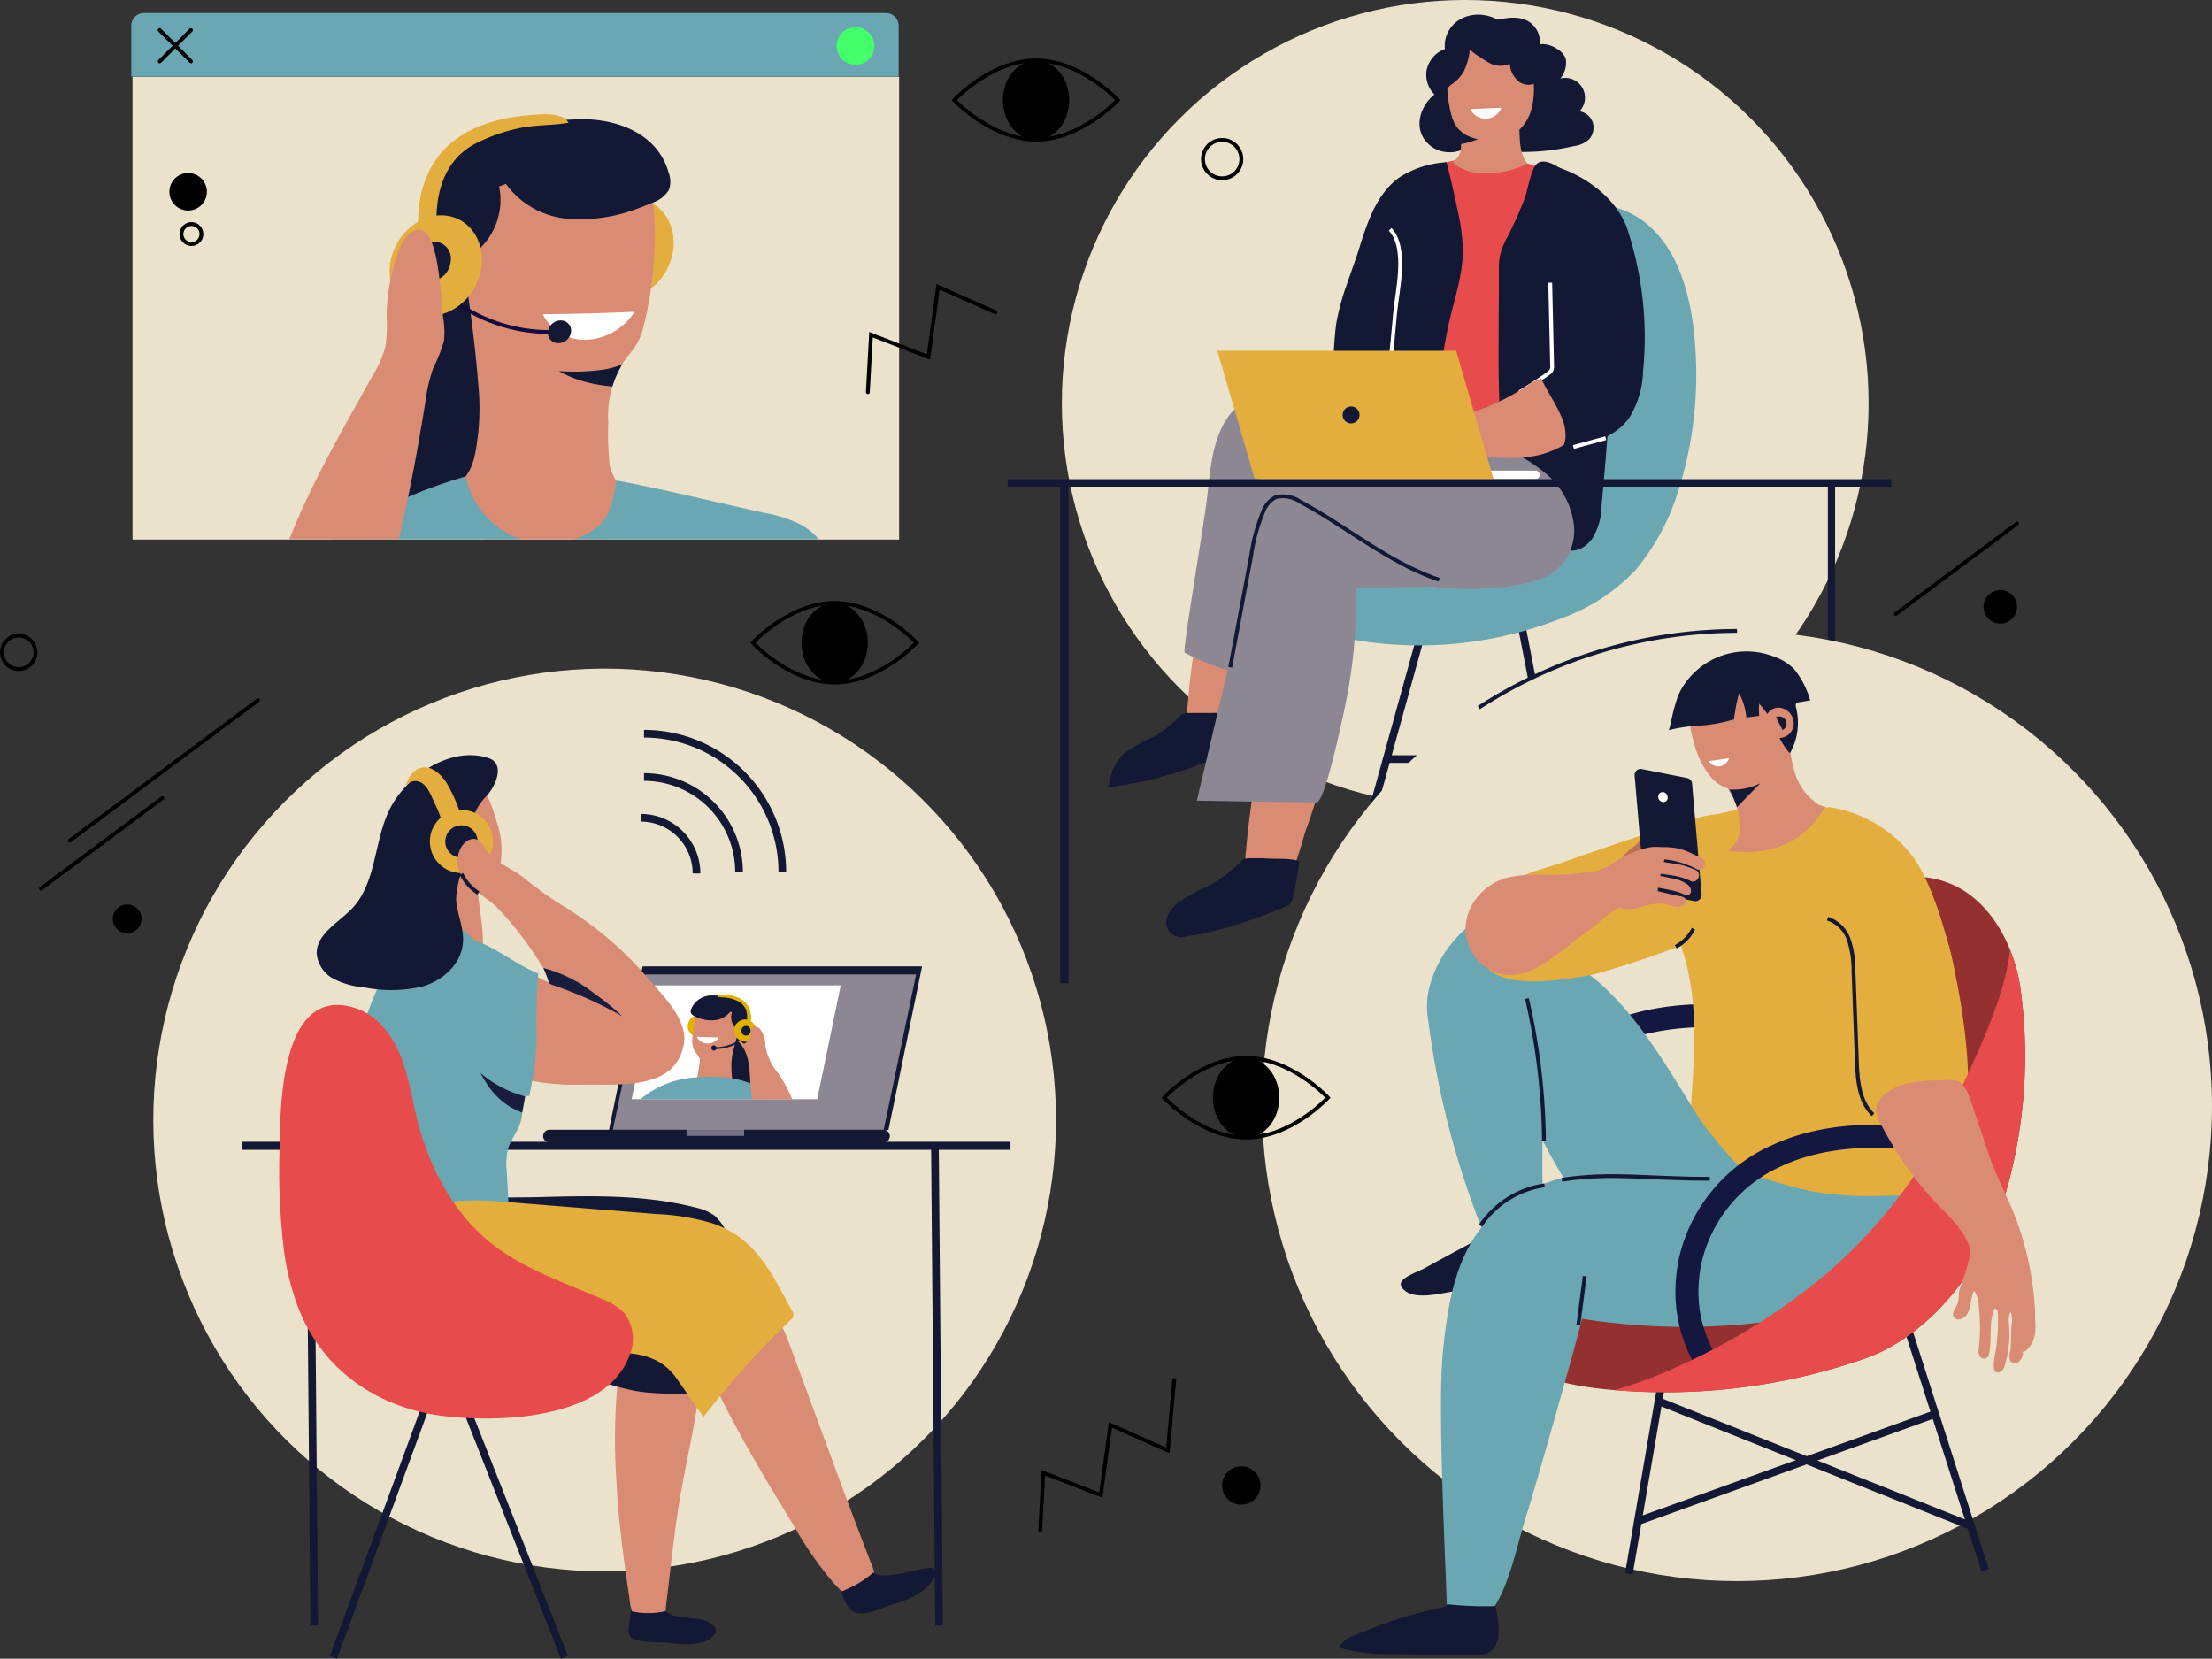 <svg xmlns="http://www.w3.org/2000/svg" xmlns:xlink="http://www.w3.org/1999/xlink" width="288.25" height="216.152" viewBox="0 0 288.25 216.152"><rect x="0" y="0" width="288.25" height="216.152" fill="#333333" stroke="none"/><defs><style>.a,.aa,.c,.i,.k,.n,.v,.y{fill:none;}.b{fill:#ebe2cc;}.c,.k{stroke:#131834;}.aa,.c,.i,.k,.n,.v,.y{stroke-miterlimit:10;}.d{fill:#6ba7b3;}.e{fill:#131834;}.f{fill:#e84b4b;}.g{fill:#d98c73;}.h{fill:#8d8794;}.i{stroke:#fff;}.aa,.i,.k,.y{stroke-width:0.5px;}.j{clip-path:url(#a);}.l{fill:#fff;}.m{fill:#e3ae3d;}.n{stroke:#141740;stroke-width:3px;}.o{fill:#943030;}.p{clip-path:url(#b);}.q{fill:#bd6f55;}.r{clip-path:url(#c);}.s{fill:#aca0b0;opacity:0.65;}.t{clip-path:url(#d);}.u{fill:#e1b100;}.v{stroke:#181d3d;stroke-width:0.25px;}.w{fill:#181d3d;}.x{clip-path:url(#e);}.y{stroke:#120b3b;}.z{clip-path:url(#f);}.aa{stroke:#000;stroke-linecap:round;}.ab{fill:#42ff6a;}</style><clipPath id="a"><path class="a" d="M235.559,29.015a1.572,1.572,0,0,1-.092.208c-.533.992-1.842,1.2-2.967,1.267a4.742,4.742,0,0,1-2.217-.225,3.333,3.333,0,0,1-1.717-2.25c-.467-1.792,0-3.767-.067-5.6s-.4-4.342,2-5.092a3.633,3.633,0,0,1,2.1.167,3.933,3.933,0,0,1,1.883,1.067,6.875,6.875,0,0,1,1.475,4.167,30.743,30.743,0,0,1-.192,5.325,4.049,4.049,0,0,1-.208.967Z" transform="translate(-228.358 -17.24)"/></clipPath><clipPath id="b"><path class="a" d="M265.36,137.072v-.208c.45-1.617,2.758-1.583,4.058-2.267a2.733,2.733,0,0,0,.675-.5l.075-.075a3.091,3.091,0,0,0,.758-1.667c.392-2.6-.95-4.942-2.1-7.225a1.22,1.22,0,0,1,.133-.175,1.667,1.667,0,0,1,1.15-.275,7.217,7.217,0,0,0,4.167-1.367,12.448,12.448,0,0,0,1.617-1.425c.283-.292.833-1.308,1.25-1.35a.417.417,0,0,1,.108,0c.517,2.075.558,4.008,1.8,5.833a6.782,6.782,0,0,0,1.667,1.783,2.5,2.5,0,0,0,1.35.675,4.1,4.1,0,0,0,.45,0,1.216,1.216,0,0,0,.183,0,.317.317,0,0,0,.183,0c.942,0,1.908-.267,2.625.283a2.441,2.441,0,0,1,.717,1.05c1.217,2.9.358,6.666-1.183,9.291a9.9,9.9,0,0,1-5.483,4.458,10.567,10.567,0,0,1-6.4-.642c-.892-.325-1.742-.65-2.55-1.025-2.45-1.125-4.567-2.375-5.208-5.15C265.385,137.164,265.368,137.114,265.36,137.072Z" transform="translate(-265.36 -120.536)"/></clipPath><clipPath id="c"><path class="a" d="M269.88,207.2a78.54,78.54,0,0,0,11.083-2.983c8.408-2.933,15.183-11.766,17.858-20a64.321,64.321,0,0,0,2.342-28.616c-.958-5.775-4.267-11.666-9.816-13.525-3.992-1.35-8.383-.392-12.366,1-5.358,1.875-8.4,4.5-10.741,9.608-2.5,5.466-4.35,11.258-7.5,16.424a38.657,38.657,0,0,1-19.274,15.958c-5.225,1.958-15.441,3.333-13.416,11.066,2.208,8.391,11.058,11.275,18.841,12.075A79.1,79.1,0,0,0,269.88,207.2Z" transform="translate(-227.786 -141.43)"/></clipPath><clipPath id="d"><path class="a" d="M98.73,173.263h24.183l3.058-14.833H101.788Z" transform="translate(-98.73 -158.43)"/></clipPath><clipPath id="e"><rect class="a" width="99.872" height="60.265" transform="translate(0 0)"/></clipPath><clipPath id="f"><path class="a" d="M90.322,78.619C85,81.8,77.114,79.752,72.347,76.544c-1.85-1.25-1.8-4.058-.658-5.75.258-.375.567-.7.833-1.058,1.142-1.55,1.317-3.642,1.558-5.483a31.124,31.124,0,0,0,0-6.591c-.333-4.3-.883-8.566-1.508-12.833A29.474,29.474,0,0,1,72.956,32.8c.892-3.333,1.867-4.608,5.441-5.9,3.192-1.158,6.666-2.275,10-2.117,2.417.117,5,.692,6.4,2.65a8.681,8.681,0,0,1,1.167,4.708c.208,3.792.333,7.608.375,11.425.05,4.325-.458,7.5-3.108,11.091a12.758,12.758,0,0,0-2.175,8.1,35.932,35.932,0,0,0,.317,5.092c.292,1.667,1.217,3,1.667,4.608C93.83,75.036,92.488,77.319,90.322,78.619Z" transform="translate(-70.885 -24.772)"/></clipPath></defs><g transform="translate(0 -4.34)"><g transform="translate(0.25 4.34)"><circle class="b" cx="52.565" cy="52.565" r="52.565" transform="translate(138.121)"/><path class="c" d="M240.967,141.944,232.359,97.62H221.385L209.11,141.944" transform="translate(-35.065 -19.889)"/><path class="d" d="M251.68,73.748a29.808,29.808,0,0,1-5.533,10.208,24.965,24.965,0,0,1-9.933,6.391,50.249,50.249,0,0,1-27.133,2.642,19.1,19.1,0,0,1-7.183-2.5c-4.167-2.775-5.208-6.6-.542-9.166a59.406,59.406,0,0,1,12.35-4.792c4.017-1.075,7.175-2.792,9.666-6.266s3.883-7.891,4.917-12.166q1.342-5.592,2.158-11.283c.583-4.108,2.067-7.891,6.1-9.608A10.658,10.658,0,0,1,248.1,39.291c3.158,2.892,4.608,7.2,5.35,11.425A50.232,50.232,0,0,1,251.68,73.748Z" transform="translate(-33.261 -9.675)"/><path class="e" d="M229.03,7.779c.408,0,.833.058,1.167.075a11.908,11.908,0,0,1,2.767.442A6.983,6.983,0,0,1,235.238,9.3a3.567,3.567,0,0,1,1.425,1.992,1.75,1.75,0,0,1,1.533-.625,3.55,3.55,0,0,1,1.608.583,2.658,2.658,0,0,1,1.175,1.267,3.213,3.213,0,0,1-.7,2.625,2.575,2.575,0,0,1,2.5,4.275,2.192,2.192,0,0,1,1.733,1.467A2.325,2.325,0,0,1,244.088,23a3.383,3.383,0,0,1-2.017.942,29,29,0,0,1-9.091.667,7.5,7.5,0,0,1-4.025-1.233,4.167,4.167,0,0,1-5.367.708c-2.725-1.908-1.775-5.433.575-7.066a6.416,6.416,0,0,1-.358-3.75,2.541,2.541,0,0,1,.833-1.458c.092-.075,1.25-.667,1.267-.483A3.492,3.492,0,0,1,228.1,7.862a3.108,3.108,0,0,1,.933-.083Z" transform="translate(-37.202 -4.912)"/><path class="f" d="M221.486,55.817c.175-4.117,1.192-8.225,1.375-12.366.133-2.825-.125-5.708.592-8.45a15.191,15.191,0,0,0,.692-2.825c.058-.758-.267-1.767.425-2.342a1.958,1.958,0,0,1,.833-.317,39.665,39.665,0,0,1,5.15-.833,14.182,14.182,0,0,1,5.375,1.017c1.75.542,3.458,1.092,4.092,2.808s.442,4.017.392,5.833c-.142,5.758-.3,11.566-1.567,17.191-.617,2.692-1.475,5.325-2.342,7.95a9.534,9.534,0,0,1-1.167,2.625,8.124,8.124,0,0,1-1.617,1.592,9.716,9.716,0,0,1-2.767,1.667A4.783,4.783,0,0,1,227.061,69c-1.442-.833-2.908-1.025-3.8-2.583a11.175,11.175,0,0,1-1.067-3.442c-.25-1.333-.508-2.658-.625-4.008a23.661,23.661,0,0,1-.083-3.15Z" transform="translate(-37.125 -8.394)"/><path class="e" d="M244.508,44.151a27.674,27.674,0,0,1,.908,6.916,70.154,70.154,0,0,1-.625,7.7l-5.542.275,2.692,8.333c3.808-.5,8.066-1.258,10.258-4.408a12.1,12.1,0,0,0,1.742-5.908,44.95,44.95,0,0,0-2.108-18.808c-1.567-4.25-6.258-7.366-10.683-8.333a.833.833,0,0,0-.9,1.133,43.835,43.835,0,0,1,2.708,7.5C243.492,40.451,244.042,42.293,244.508,44.151Z" transform="translate(-40.089 -8.602)"/><path class="e" d="M210.027,45.968c.592-1.75,1.25-3.483,1.775-5.175,1.083-3.483,2.367-7.241,5.417-9.25a12.8,12.8,0,0,1,5.925-1.833c.542,2.117,1.025,4.25,1.467,6.391a25.59,25.59,0,0,1,.658,5.092c0,3.067-1.008,6.033-1.708,9.016A53.79,53.79,0,0,0,222.3,66.526c0,.467.075.933.108,1.4a138.773,138.773,0,0,0-12.983-5.475c-.367-.483-.75-.242-1.117-.733-.592-.758.05-4.333.092-5.333a47.109,47.109,0,0,1,.358-5.6,31.341,31.341,0,0,1,1.267-4.817Z" transform="translate(-34.89 -8.569)"/><path class="e" d="M233.893,66.6c.517-3.575.158-7.191.175-10.833,0-3.983.042-7.966.042-11.958a10.538,10.538,0,0,1,.142-1.983,10.733,10.733,0,0,1,1.025-2.5,51.553,51.553,0,0,0,2.192-4.908c.375-.967.833-3.992,1.667-4.583,1.667-1.258,5.833,2.908,6.625,4.167a16.55,16.55,0,0,1,2.058,6.666c1.667,11.258.717,22.5-.333,33.8a8.26,8.26,0,0,1-1.225,4.3c-1.817,2.392-4.167,1.733-5.75-.133a42.882,42.882,0,0,0-7.55-6.816C233.293,70.04,233.635,68.315,233.893,66.6Z" transform="translate(-39.041 -8.55)"/><path class="g" d="M190.7,114.774a4.766,4.766,0,0,1-1,1.183,1.95,1.95,0,0,1-1.367.492,2.933,2.933,0,0,1-2.083-1.25c-.833-1.325-.692-2.275-.567-3.75.108-1.3.233-2.592.4-3.883A58.336,58.336,0,0,1,187.464,100a3.075,3.075,0,0,1,2.092-2.3,3.767,3.767,0,0,1,5.316,3.975,65,65,0,0,1-2.142,7.35C192.156,110.716,191.764,113.1,190.7,114.774Z" transform="translate(-31.144 -19.843)"/><path class="e" d="M173.34,125.6a6.9,6.9,0,0,1,1.917-4.433,23.008,23.008,0,0,1,3.925-2.225,15.616,15.616,0,0,0,3.442-2.708,1.433,1.433,0,0,1,.467-.342,1.4,1.4,0,0,1,.492-.058h3.25a9.567,9.567,0,0,1,2.667.25c-.1.975-.242,1.942-.433,2.9a4.894,4.894,0,0,1-.642,2.175,8.084,8.084,0,0,1-2.4,1.05c-.833.333-1.667.65-2.5.942q-2.5.833-5.167,1.5C177.907,124.754,173.34,125.554,173.34,125.6Z" transform="translate(-29.103 -22.924)"/><path class="h" d="M194.418,102.871c-1.475-.442-3-.692-4.483-1.125A32.5,32.5,0,0,1,185.16,99.7c0-1.775,2.25-14.833,2.883-19.591.517-3.917.592-8.6,3.333-11.766,2.358-2.758,5.725-1.942,8.85-1.767a67.1,67.1,0,0,1,11.666,1.967,100.964,100.964,0,0,1,13.433,3.95,22.575,22.575,0,0,1,6.966,3.908,10.25,10.25,0,0,1,3.65,6.916,6.725,6.725,0,0,1-3.575,6.466c-3.958,1.942-13.575,2.15-17.733.675s-2.975-4.533-6.6-7.05c-1.917-1.333-4.933-4.367-7.5-2.758-1.667,1.05-2.108,3.667-2.417,5.392-.708,3.933-1.85,7.5-2.283,11.425a34.362,34.362,0,0,1-1.417,5.4Z" transform="translate(-31.073 -14.674)"/><path class="i" d="M217.185,40.2c2.333,2.5.883,8.083.625,11.116q-.542,6.45-1.4,12.85" transform="translate(-36.282 -10.318)"/><path class="g" d="M232.592,29.028a12.016,12.016,0,0,0,4.25-1.208c-1.108-1.425-.967-3.333-1.058-5.067a6.875,6.875,0,0,0-1.475-4.167,3.933,3.933,0,0,0-1.883-1.067,3.633,3.633,0,0,0-2.1-.167c-2.4.75-2.075,3.167-2,5.092.05,1.092-.1,2.183-.133,3.275a2.317,2.317,0,0,1-1.092,1.908C228.492,29.011,230.683,29.22,232.592,29.028Z" transform="translate(-38.064 -6.495)"/><g class="j" transform="translate(190.085 10.749)"><path class="e" d="M227.27,26.557a10.125,10.125,0,0,0,5-1.75,10.275,10.275,0,0,1-4.875-.467h.075" transform="translate(-228.177 -18.423)"/></g><path class="g" d="M226.4,18.058c.342,1.908.525,3.65,2.442,4.675a6.491,6.491,0,0,0,2.917.65,6.275,6.275,0,0,0,1.892-.2,5.475,5.475,0,0,0,3.467-3.5,9.875,9.875,0,0,0,.217-5.05,8.95,8.95,0,0,0-1.567-3.925,4.717,4.717,0,0,0-3.617-1.958c-1.875,0-4.408,1.2-5.208,3a2.608,2.608,0,0,0-.167.567,14.507,14.507,0,0,0-.375,5.742Z" transform="translate(-37.926 -5.075)"/><path class="e" d="M239.012,12.771a1.668,1.668,0,0,0-.175-.475,1.608,1.608,0,0,0-1.283-.833,3.2,3.2,0,0,0-.583-3.4c-1.225-1.342-3.075-1.117-4.683-.775a5.208,5.208,0,0,0-1.6-.567,4.816,4.816,0,0,0-3.158.442,4,4,0,0,0-2.117,3.942A3.758,3.758,0,0,0,223,14.029a3.725,3.725,0,0,0,2.083,3.75,3.117,3.117,0,0,1,1.25-2.1,4.716,4.716,0,0,0,1.608-1.8,8.108,8.108,0,0,0,.725-2.775c0,.283,2.092,1.575,2.392,1.733a2.95,2.95,0,0,0,2.817.192,3.125,3.125,0,0,0,.775,1.917,2.067,2.067,0,0,0,2.575.6,3.125,3.125,0,0,0,1.558-1.308,2.192,2.192,0,0,0,.233-1.467Z" transform="translate(-37.376 -4.721)"/><path class="g" d="M200.382,137.444a5.409,5.409,0,0,1-1.125,1.317,2.192,2.192,0,0,1-1.533.533,3.275,3.275,0,0,1-2.308-1.408c-.942-1.483-.75-2.55-.6-4.167.133-1.442.292-2.883.483-4.325a65.6,65.6,0,0,1,1.608-8.425,3.328,3.328,0,0,1,2.358-2.5,4.167,4.167,0,0,1,5.892,4.475,72.137,72.137,0,0,1-2.458,8.183C202.048,132.944,201.548,135.594,200.382,137.444Z" transform="translate(-32.661 -23.297)"/><path class="h" d="M192.6,97.664q-2.733,11.666-5.491,23.291l15.6.25c1.142,0,3.608-11.958,3.875-13.333A65.83,65.83,0,0,0,207.851,94a5.284,5.284,0,0,1,.117-.65,17.294,17.294,0,0,1,2.275-.15l8.866-.192-6.125-7.375a31.666,31.666,0,0,0-5-5.15c-2.5-1.883-10.275-4.567-11.433.35Q194.585,89.247,192.6,97.664Zm15.216-3.333v2.008a11.058,11.058,0,0,1,.033-1.983Z" transform="translate(-31.398 -16.624)"/><path class="e" d="M184.595,148.8a1.942,1.942,0,0,1-2.075-2.775,4.925,4.925,0,0,1,1.217-1.583,25.166,25.166,0,0,1,4.4-2.45A17.566,17.566,0,0,0,192,139.008a1.5,1.5,0,0,1,.525-.383,4.951,4.951,0,0,1,.925-.075h1.575c1.5.15,3.133-.075,4.633.367a32.208,32.208,0,0,1-.508,3.233,6.158,6.158,0,0,1-.642,2.317.833.833,0,0,1-.308.217c-1.733.767-3.5,1.458-5.292,2.058s-3.825,1.183-5.775,1.625C186.919,148.4,185.786,148.6,184.595,148.8Z" transform="translate(-30.599 -26.711)"/><path class="i" d="M241.57,48.55l.25,10.833a1.4,1.4,0,0,1-.067.533,1.25,1.25,0,0,1-.442.467q-1.808,1.308-3.742,2.433" transform="translate(-39.809 -11.709)"/><path class="g" d="M240,72.126a5,5,0,0,0,.183-.833,5.925,5.925,0,0,0-.558-2.85c-.717-1.717-1.842-3.233-2.6-4.933a4.642,4.642,0,0,0-1.267.6,32.56,32.56,0,0,1-9.4,4.375c-2.325.542-4.95.642-7.025,1.958s-3.333,5.625.292,5.683a5.35,5.35,0,0,0,1.858-.433L226,74.026l.642-.217a3.333,3.333,0,0,1,.633-.142,5.725,5.725,0,0,1,1.308,0c3.908.242,7.5.683,11.1-1.317Z" transform="translate(-36.436 -14.203)"/><path class="i" d="M250.208,72.86,246,74.01" transform="translate(-41.214 -15.762)"/><path class="k" d="M219.554,92.816c-6.533-2.175-12.358-7.133-18.066-10.141a3.98,3.98,0,0,0-3.208-.625,3.467,3.467,0,0,0-1.667,1.917,24.217,24.217,0,0,0-1.55,5.683q-1.367,7.291-2.733,14.575" transform="translate(-32.268 -17.268)"/><path class="l" d="M229.88,21.377a2.208,2.208,0,0,0,4.042-.167h-.442" transform="translate(-38.527 -7.152)"/><path class="l" d="M232.78,77.93H196.889a.55.55,0,0,0-.533.7h0a.558.558,0,0,0,.533.4H232.78a.558.558,0,0,0,.55-.55h0A.558.558,0,0,0,232.78,77.93Z" transform="translate(-32.936 -16.607)"/><path class="m" d="M226.311,75.925H195.195L190.32,59.2h31.116Z" transform="translate(-31.933 -13.485)"/><path class="e" d="M212.107,69.01a1.1,1.1,0,1,1-.325-.781,1.108,1.108,0,0,1,.325.781Z" transform="translate(-35.195 -14.937)"/><rect class="e" width="1.075" height="65.173" transform="translate(137.913 62.948)"/><rect class="e" width="0.942" height="65.173" transform="translate(237.943 62.948)"/><rect class="e" width="115.155" height="0.975" transform="translate(131.063 62.44)"/><line class="c" x2="21.566" transform="translate(180.436 98.914)"/><line class="c" x2="27.066" transform="translate(176.903 110.288)"/><circle class="b" cx="61.898" cy="61.898" r="61.898" transform="translate(164.204 82.239)"/><path class="c" d="M294.8,225.46c-.475.158-38.791,13.991-38.791,13.991" transform="translate(-42.883 -41.199)"/><line class="c" x2="41.015" y2="16.375" transform="translate(215.669 182.511)"/><path class="c" d="M301.094,242.916,289.969,208.1l-29.574,1.908-5.725,33.382" transform="translate(-42.659 -38.305)"/><path class="n" d="M280.189,165.525c-10.216-2.217-21.733-4.033-30.924.1a19.2,19.2,0,0,0-11.158,13.033c-1.158,5.333.492,10.908,3.942,15.591" transform="translate(-39.837 -30.813)"/><path class="o" d="M269.88,207.2a78.54,78.54,0,0,0,11.083-2.983c8.408-2.933,15.183-11.766,17.858-20a64.321,64.321,0,0,0,2.342-28.616c-.958-5.775-4.267-11.666-9.816-13.525-3.992-1.35-8.383-.392-12.366,1-5.358,1.875-8.4,4.5-10.741,9.608-2.5,5.466-4.35,11.258-7.5,16.424a38.657,38.657,0,0,1-19.274,15.958c-5.225,1.958-15.441,3.333-13.416,11.066,2.208,8.391,11.058,11.275,18.841,12.075A79.1,79.1,0,0,0,269.88,207.2Z" transform="translate(-38.178 -27.192)"/><path class="e" d="M235.374,202.846c-3.05.7-6.175,1.025-9.266,1.483-1.667.233-4.958,1.167-6.5,0-1.942-1.442,1.242-2.283,2.683-3.083,2.5-1.383,5-2.708,7.5-4.058,2.308-1.242,5.275-3.9,7.625-1.333,1.517,1.667,1.667,4.292,1.867,6.408a20.658,20.658,0,0,0-3.908.583Z" transform="translate(-36.713 -36.084)"/><path class="e" d="M229.9,259.694a2.5,2.5,0,0,1-1.158,1.367,2.658,2.658,0,0,1-.958.158c-4.25.15-7.366-.042-12.683-.042a22.591,22.591,0,0,1-5.7-.833,2.65,2.65,0,0,1,1.667-1.467,58.955,58.955,0,0,1,11.583-3.758c1.742-.375,1.458-1.667,2.683-2.5a5.608,5.608,0,0,1,3.258-.558c.567,0,1.2,3.058,1.275,3.517a11.667,11.667,0,0,1,.225,3.567,2.719,2.719,0,0,1-.192.55Z" transform="translate(-35.113 -45.625)"/><path class="d" d="M285.738,190.228c-1.408-4.45-7.791-5.475-11.733-5.158-8.191.658-16.416.833-24.566,1.525-6.666.55-13.866,1.983-18.433,7.275-4.008,4.65-4.933,11.141-5.508,17.249-.675,7.275.483,28.916.542,32.382a47.284,47.284,0,0,0,6.25.258c2.092-3.25,3.05-8.608,4.233-12.166.7-2.083,7.316-25.266,7.116-25.291a86.388,86.388,0,0,0,20.374.783c4.808-.383,9.691-1.217,13.875-3.592C281.938,201.194,287.363,195.377,285.738,190.228Z" transform="translate(-37.762 -34.457)"/><path class="m" d="M293.54,179.315a10.485,10.485,0,0,1-.683,1.783h-3.708a43.642,43.642,0,0,1-9.666-.567,65.948,65.948,0,0,1-8.175-2.358c-4.117-1.45-7.975-2.5-7.667-7.5.425-7.125,1.233-14.016-.875-21.024-1.308-4.342-3.95-10.616-1.092-14.9,2.692-4.025,10.725-4.267,14.95-4.642a13.525,13.525,0,0,1,3.433,0,11.341,11.341,0,0,1,3.875,1.667c9.466,5.675,14.691,14.441,14.5,25.591C298.3,164.915,295.982,172.215,293.54,179.315Z" transform="translate(-43.614 -25.286)"/><path class="d" d="M237.744,174.5c-1.667-3.592-3.517-7.133-4.933-10.833-1.175-3.1-3.408-7.141-3.292-10.475a.933.933,0,0,1,.125-.5.833.833,0,0,1,.525-.283,16.924,16.924,0,0,1,5.35-.292c11.808.758,18.4,13.566,23.983,22.333.833,1.325,5.75,7.683,7.041,7.583-4.517.358-7.991,2.642-12.166,3.908-2.558.767-5.375,3.058-7.775,3.383a82.231,82.231,0,0,1-8.858-14.825Z" transform="translate(-38.466 -28.958)"/><path class="d" d="M223.3,157.295a15,15,0,0,1,3.592-6.858c1.625-1.867,3.967-3.492,6.4-3.042a6.3,6.3,0,0,1,3.992,3.058,15.966,15.966,0,0,1,1.958,8.558c0,2.433-.908,4.575-.992,7.025q-.15,4.8-.1,9.6c.042,4.042-.225,8.5.525,12.5-.65.117-8.058,1.05-8.066,1.017a112.955,112.955,0,0,1-7.433-28.666A10.358,10.358,0,0,1,223.3,157.295Z" transform="translate(-37.398 -28.173)"/><path class="g" d="M277.217,120.469c.05.608-1.217,1.983-1.6,2.417a5.642,5.642,0,0,1-2.192,1.567c-2.242.883-4.592.967-6.35-.883a10.2,10.2,0,0,1-1.883-3.092c-.725-1.667-1.733-6.383-1.275-8.166.417-1.625,2.158-.208,3.742-.758a7.3,7.3,0,0,1,3.908-.642,5.483,5.483,0,0,1,3.392,1.942c.225.292.425.583.608.833a19.518,19.518,0,0,1,1.133,2.85,18.048,18.048,0,0,1,.45,2.5C277.158,119.527,277.183,120,277.217,120.469Z" transform="translate(-44.182 -22.097)"/><path class="g" d="M279.08,132.889a12.208,12.208,0,0,1-7.283,1.85,12.7,12.7,0,0,1-1.667-.167,4.108,4.108,0,0,0,1.425-4.108,10.567,10.567,0,0,0-.833-2.783,13.794,13.794,0,0,1-1.233-2.5,1.214,1.214,0,0,1,.133-.175,1.667,1.667,0,0,1,1.15-.275,7.216,7.216,0,0,0,4.167-1.367,12.451,12.451,0,0,0,1.617-1.425c.283-.292.833-1.308,1.25-1.35a.417.417,0,0,1,.108,0c.517,2.075.558,4.008,1.8,5.833a6.782,6.782,0,0,0,1.667,1.783,2.541,2.541,0,0,0,1.317.667,12.309,12.309,0,0,1-3.617,4.017Z" transform="translate(-45.128 -23.717)"/><path class="e" d="M262.43,111.343a9.808,9.808,0,0,1,12.15-4.475,6.825,6.825,0,0,1,2.692,1.667,11.475,11.475,0,0,1,2.075,4.05l-1.5.258a.591.591,0,0,0-.25.083c-.192.133-.142.425-.083.65a8.125,8.125,0,0,1-.767,5.833c-.133.242-1.158-1.467-1.183-1.508-.425-.833-.75-1.733-1.2-2.567a13.6,13.6,0,0,0-1.667-2.317,8.374,8.374,0,0,0,0,1.583l-1.667.217a8.658,8.658,0,0,0-.95-3.167,20.685,20.685,0,0,0-.658,3.408,20.733,20.733,0,0,1-4.558.833,19.306,19.306,0,0,0-3.933.575c.317-1.083.467-2.225.833-3.333a8.828,8.828,0,0,1,.667-1.792Z" transform="translate(-43.703 -21.321)"/><path class="g" d="M275.938,116.742a1.908,1.908,0,0,1,.425-1.05,1.667,1.667,0,0,1,1.492-.683,2.008,2.008,0,0,1,1.717,1.383,1.883,1.883,0,0,1-2.608,2.35A2.108,2.108,0,0,1,275.938,116.742Z" transform="translate(-46.203 -22.786)"/><path class="m" d="M233.8,144.044c.642-4.458,4.642-4.775,8.583-6.158,5.25-1.842,10.508-3.658,15.833-5.267a17.825,17.825,0,0,1,6.458-1.1,1.667,1.667,0,0,1,.292.05c-.042.467-.067.942-.067,1.408-1.792,2.825-3.05,6.466-4.342,9.483-1.55,3.617,2.858,3.683-.583,5.408a123.566,123.566,0,0,1-13.708,4.667c-3.383.625-10.833,1.942-13.591-.683-1.567-1.508.983-4.5,1.025-6.666a9.606,9.606,0,0,1,.1-1.142Z" transform="translate(-38.909 -25.539)"/><path class="e" d="M278.545,118.145a.941.941,0,0,0-.875-1.667" transform="translate(-46.493 -23.014)"/><g class="p" transform="translate(220.919 96.827)"><path class="e" d="M274.223,126.882l-.2.083a7.733,7.733,0,0,1-4.017.65c-.333.142-.225.417-.058.917.242.692.45,1.4.642,2.108l3.717-3.8Z" transform="translate(-266.098 -121.587)"/></g><path class="q" d="M258.349,135.3a1.267,1.267,0,0,0,.208-.442.667.667,0,0,0-.267-.758c-1.075-.6-2.392,1.575-3.058,2.1a6.666,6.666,0,0,0-1.45,1.275c-.775,1.083.167,2.875,1.092,1.442a4.425,4.425,0,0,1,1.275-1.542,10.241,10.241,0,0,0,1.967-1.783C258.2,135.5,258.274,135.4,258.349,135.3Z" transform="translate(-42.464 -25.952)"/><path class="e" d="M257.444,140.638l5.917,1.175a.833.833,0,0,0,.942-.833l-1.25-14.5a.775.775,0,0,0-.633-.708L256.5,124.6a.783.783,0,0,0-.933.833l1.242,14.5A.833.833,0,0,0,257.444,140.638Z" transform="translate(-42.809 -24.383)"/><path class="g" d="M230.037,144.663a6.533,6.533,0,0,0-.908,2.933,6.108,6.108,0,0,0,4.95,6.266c4.008.55,7.5-3.242,10.541-5.325,1.767-1.217,3.242-2.992,5.275-3.775.975-.375,1.667-.075,1.492-1.275-.125-.833-.142-3.517-1.025-3.95-1.2-.592-3.333.633-4.525.883a38.724,38.724,0,0,1-7.366.408,16.043,16.043,0,0,0-4.092.442A7.55,7.55,0,0,0,230.037,144.663Z" transform="translate(-38.401 -26.85)"/><path class="g" d="M264.712,138.234c-2.083-.992-2.758-1.467-5.35-1.425-1.608,0-1.225,1.492-.208,1.558a11.083,11.083,0,0,1,4.958,1.317C265.054,140.118,265.654,138.634,264.712,138.234Z" transform="translate(-43.26 -26.421)"/><path class="g" d="M264.044,140.2c-2.433-1.067-2.783-.75-5.375-1.308-.992-.217-1.192,1.342-.208,1.558,2.5.533,2.667.192,5,1.208a.833.833,0,0,0,.583-1.458Z" transform="translate(-43.184 -26.766)"/><path class="g" d="M263.207,143.109a1.217,1.217,0,0,0-.425-.692,4.733,4.733,0,0,0-2.183-.833,20,20,0,0,0-2.342-.425c-1-.108-1.217,1.458-.208,1.567a15.3,15.3,0,0,1,1.95.3,14.874,14.874,0,0,1,1.517.35c.358.133.7.3,1.058.408S263.282,143.576,263.207,143.109Z" transform="translate(-43.113 -27.146)"/><path class="g" d="M261.4,144.273c-1.325-.267-2.617-.675-3.967-.833a.983.983,0,0,0-.792,1.55,1.425,1.425,0,0,0,1.15.383c.417,0,.833-.125,1.242-.125.95,0,2.217.833,3.108.225a.633.633,0,0,0,.233-.758c-.133-.267-.458-.342-.75-.4Z" transform="translate(-42.959 -27.527)"/><path class="g" d="M257.651,143.153a1.258,1.258,0,0,1-.55.925,4.409,4.409,0,0,1-1.342.458,10.83,10.83,0,0,1-1.342.325,3.425,3.425,0,0,1-2.592-.733,4.167,4.167,0,0,1-1.233-2.283c-.25-.833-.625-1.358.042-2.092a12.717,12.717,0,0,1,1.992-1.358c1.058-.625,4.292-2.142,5.633-1.45.792.4.083,2.267-.058,2.85-.175.75-.367,1.508-.467,2.275C257.685,142.428,257.7,142.794,257.651,143.153Z" transform="translate(-41.924 -26.414)"/><path class="l" d="M259.26,128.776a.708.708,0,0,0,.592.733.567.567,0,0,0,.642-.558.717.717,0,0,0-.583-.742.575.575,0,0,0-.65.567Z" transform="translate(-43.424 -24.987)"/><path class="m" d="M296.143,136.313c6.233,7.125,10.133,35.549,6.158,35.957-3.217.333-10-1.158-12.325-3.933a9.491,9.491,0,0,1-1.667-4.467c-.408-2.167-.833-4.333-1.217-6.508-1.667-8.866-3.333-18.008-1.442-26.833a16.858,16.858,0,0,1,10.491,5.783Z" transform="translate(-47.684 -25.375)"/><path class="k" d="M285.74,148a4.367,4.367,0,0,1,2.792,2.808,12.849,12.849,0,0,1,.592,4.067q.217,5.833.433,11.666c.092,2.5.3,5.283,2.117,7.008" transform="translate(-47.839 -28.287)"/><path class="k" d="M238.73,160.49a85.931,85.931,0,0,1,2.217,18.566" transform="translate(-40.002 -30.369)"/><path class="l" d="M269.81,122.91a1.667,1.667,0,0,1-1.242,1.067,1.483,1.483,0,0,1-1.408-.692" transform="translate(-44.741 -24.105)"/><path class="n" d="M306.257,184.5c-10.216-2.317-21.733-4.217-30.924.108a19.791,19.791,0,0,0-11.158,13.641c-1.133,5.583,0,10.466,3.458,15.366" transform="translate(-44.173 -33.958)"/><g class="r" transform="translate(189.608 114.238)"><path class="f" d="M245.56,211.055c1.6-.4,3.192-.833,4.783-1.258a60.983,60.983,0,0,0,10.083-3.8,82.4,82.4,0,0,0,17.558-10.991,65.973,65.973,0,0,0,12.808-14.358,71.39,71.39,0,0,0,4.408-8.216c1.267-2.658,2.55-5.308,3.7-8.016,2.025-4.75,4.042-10.091,3.842-15.366l.05-.158c3.608,10.966,4.633,22.958,1.667,34.107s-10.283,21.324-20.508,26.666c-7.158,3.742-15.341,5-23.391,5.517-4.017.258-14.375,1.475-16.25-3.483.275-.125.558-.267.833-.417Z" transform="translate(-230.54 -142.673)"/></g><path class="g" d="M293.469,176.262a3.333,3.333,0,0,0,.5,2.742,47.952,47.952,0,0,0,5.9,8.825c1.825,2.175,4.575,4.258,5.591,6.991.433,1.158-.575,3.808-1.083,5.2a4.85,4.85,0,0,0-.258,1.092,7.352,7.352,0,0,1-.117,1.133c-.175.683-.833,1-.575,1.783a.7.7,0,0,0,.733.4c1.792-.4,1.275-2.55,1.958-3.75a4.116,4.116,0,0,1,.608,2.067,23.874,23.874,0,0,1,0,5.4,1.925,1.925,0,0,0,.042.925.717.717,0,0,0,.775.467.833.833,0,0,0,.542-.758c.392-1.925-.133-4.025.725-5.791.45.258.4.617.408,1.05a24.639,24.639,0,0,1-.333,4.7c-.075.4-.725,3.208.667,2.5a1.225,1.225,0,0,0,.517-.7,13.733,13.733,0,0,0,.608-5.05c0-.608-.225-1.542.225-2.033a3.917,3.917,0,0,1,.075,1.867c-.05.833-.067,1.667-.083,2.55v.267c-.1.642-.558,1.908.533,1.992.708.05,1.358-1.375.883-1.5a.558.558,0,0,0,.508-.117c1.3-1.042,1.383-2.6,1.242-4.1v-.933a40.755,40.755,0,0,0-2.267-11.558c-1.083-3.025-2.65-5.75-3.708-8.8-.617-1.775-1.15-3.567-1.792-5.325-.433-1.208-1.033-4.008-2.383-4.442a3.951,3.951,0,0,0-1.367-.117c-2.8.067-6.666.042-8.566,2.4A2.592,2.592,0,0,0,293.469,176.262Z" transform="translate(-49.11 -32.491)"/><path class="k" d="M246.77,210.26q.425-3.175.833-6.35" transform="translate(-41.343 -37.606)"/><path class="k" d="M231.48,194.95a12.191,12.191,0,0,1,8.333-5.25" transform="translate(-38.794 -35.238)"/><path class="k" d="M244.2,188.734c6.575-1,10.833-.125,19.266-.125" transform="translate(-40.914 -34.997)"/><path class="k" d="M262,151.92a5.375,5.375,0,0,0,2.308-2.35" transform="translate(-43.881 -28.548)"/><circle class="b" cx="58.824" cy="58.824" r="58.824" transform="matrix(0.16, -0.987, 0.987, 0.16, 11.075, 194.596)"/><line class="c" x1="0.533" y1="61.182" transform="translate(40.166 150.646)"/><line class="c" x1="0.542" y1="62.707" transform="translate(121.58 149.121)"/><rect class="e" width="100.105" height="1.05" transform="translate(31.324 148.787)"/><path class="e" d="M95.18,176.776H131.6l4.383-21.316H99.563Z" transform="translate(-16.074 -29.53)"/><path class="h" d="M95.76,177.086h35.291l4.25-20.366H100.01Z" transform="translate(-16.171 -29.74)"/><path class="e" d="M129.23,182.667H85.723a.833.833,0,0,1-.833-.833h0a.833.833,0,0,1,.833-.833H129.23a.833.833,0,0,1,.833.833h0A.833.833,0,0,1,129.23,182.667Z" transform="translate(-14.359 -33.788)"/><rect class="s" width="7.5" height="0.85" transform="translate(89.214 147.171)"/><path class="l" d="M98.73,173.263h24.183l3.058-14.833H101.788Z" transform="translate(-16.666 -30.025)"/><g class="t" transform="translate(82.064 128.405)"><path class="e" d="M109.863,166.2c.05.333.117.667.167.992l.4,2.908a3.725,3.725,0,0,0,.358,1.317,2.667,2.667,0,0,0,.992.933,5.058,5.058,0,0,0,4.542.333.558.558,0,0,0,.292-.2.583.583,0,0,0,.075-.358,11.291,11.291,0,0,0-.483-2.15c-.475-1.908-.283-3.892-.558-5.833a2.075,2.075,0,0,0-1.125-1.908,2.725,2.725,0,0,0-2.108-.133,4.167,4.167,0,0,0-2.5,2.5,3,3,0,0,0-.05,1.6Z" transform="translate(-100.572 -159.016)"/><path class="u" d="M110.418,164.677a1.458,1.458,0,1,1-1.45-1.617,1.533,1.533,0,0,1,1.45,1.617Z" transform="translate(-100.194 -159.202)"/><path class="g" d="M113.133,161.016a5.916,5.916,0,0,0-2.358-.517,2.15,2.15,0,0,0-1.667.65,2.408,2.408,0,0,0-.4,1.158c-.15.933-.283,1.875-.392,2.817a3.15,3.15,0,0,0,.208,2.258,3.333,3.333,0,0,1,.633.917,1.667,1.667,0,0,1,0,.608,26.724,26.724,0,0,1-.583,3.142,16.532,16.532,0,0,0,1.825.117,11.042,11.042,0,0,0,2.033-.175c.242-.058.783-.108.95-.308s0-.675,0-.967a11.382,11.382,0,0,1,0-2.608c.142-.908.433-1.783.658-2.675a7.425,7.425,0,0,0,.217-2.967,1.5,1.5,0,0,0-1.125-1.45Z" transform="translate(-100.308 -158.774)"/><path class="d" d="M95.647,181.553l-.233.092c-.358-.442-.117-1.067.167-1.558a15.774,15.774,0,0,1,4.283-4.891,12.175,12.175,0,0,1,6.383-2.367c3.55-.333,7.566,0,9.925,2.45,2.025,2.075,2.275,5.083,2.425,7.85" transform="translate(-98.147 -160.812)"/><path class="l" d="M108.9,166.47a1.667,1.667,0,0,0,2.892.075C110.825,166.537,109.867,166.512,108.9,166.47Z" transform="translate(-100.425 -159.77)"/><path class="e" d="M108.959,162.935a4.708,4.708,0,0,0,1.975.308,2.991,2.991,0,0,0,2.192-1.125l.217.083a2.05,2.05,0,0,0,.458,2.058,2.724,2.724,0,0,1,.542.575c.133.25.075.517.158.783a.267.267,0,0,0,.117.167c.158.083.317-.108.383-.267a5.075,5.075,0,0,0,.367-3.333,2.925,2.925,0,0,0-2.458-1.925,8.516,8.516,0,0,0-2.15-.25,2.892,2.892,0,0,0-2.725,1.733.75.75,0,0,0-.05.533.833.833,0,0,0,.483.417Z" transform="translate(-100.268 -158.693)"/><path class="v" d="M115.63,166.43a5.592,5.592,0,0,1-4.05,1.508" transform="translate(-100.872 -159.764)"/><path class="e" d="M111.864,168.177a.34.34,0,1,1-.367-.367A.367.367,0,0,1,111.864,168.177Z" transform="translate(-100.806 -159.994)"/><path class="u" d="M117.652,165.358a1.45,1.45,0,1,1-1.442-1.608,1.533,1.533,0,0,1,1.442,1.608Z" transform="translate(-101.402 -159.317)"/><path class="u" d="M115.558,160.667h0a4.55,4.55,0,0,0-2.575-.767c-.325,0-.708,0-.833.275.492.083.992.058,1.475.158a4.942,4.942,0,0,1,1.375.5c1.192.65,1.133,2.183.833,3.283-.092.325.467.467.558.142C116.633,163.033,116.642,161.542,115.558,160.667Z" transform="translate(-100.967 -158.675)"/><path class="e" d="M117.08,165.4a.6.6,0,0,1-.567.633.633.633,0,1,1,0-1.267.6.6,0,0,1,.567.633Z" transform="translate(-101.589 -159.487)"/><path class="g" d="M116.233,167.969a4.167,4.167,0,0,0-.833-1.15c0-.158.292-.108.4,0s.233.283.4.258a.416.416,0,0,0,.175-.108,2.5,2.5,0,0,0,.642-1.017c.075-.25,0-.775.175-.942.317-.308.833-.067,1.033.167a3.492,3.492,0,0,1,.7,2.142,7.431,7.431,0,0,0,1.667,3.625,18.558,18.558,0,0,1,2.733,6.133,4.491,4.491,0,0,1,0,2.325,2.333,2.333,0,0,1-1.717,1.608,3.225,3.225,0,0,1-3.517-2.5,31.365,31.365,0,0,1-1.133-6.433,20.718,20.718,0,0,0-.275-2.783,6.067,6.067,0,0,0-.45-1.325Z" transform="translate(-101.509 -159.503)"/></g><path class="g" d="M82.735,170.551a17.075,17.075,0,0,1-4.108-1.083c-2.967-1.233-5.575-3.725-6.166-6.875-.542-2.85-.133-6.666,3.333-7.416,2.658-.592,5.167,1.2,7.666,2.275,2.717,1.175,5.933,1.283,8.816,1.825s7.6,1.175,8.725,4.433a3.375,3.375,0,0,1,.158,1.258,5.567,5.567,0,0,1-1.842,3.9c-2.642,2.342-7.916,1.892-11.2,1.942a34.713,34.713,0,0,1-5.383-.258Z" transform="translate(-12.254 -29.464)"/><path class="g" d="M62.963,136.783a18.469,18.469,0,0,1-.275-6.616c.833-3.783,5.975-6.85,9.458-4.125,1.667,1.3,2.358,3.442,2.942,5.467a10.908,10.908,0,0,1,.508,5.417c-.425,1.867-1.525,1.342-2.6,2.625a2.133,2.133,0,0,0-.3,1.608c.292,3.333,2.317,11.308-3.1,11.358-3.85,0-6.383-1.908-6.175-5.775a51.048,51.048,0,0,0-.433-9.766Z" transform="translate(-10.622 -24.453)"/><path class="g" d="M107.087,210.422a5.617,5.617,0,0,0-1.758-2.6c-1.358-1.075-2.5-.783-3.867.1a9.375,9.375,0,0,0-2.942,3.108,16.174,16.174,0,0,0-1.975,6.391,82.055,82.055,0,0,0-.208,14.166c.258,5,.942,9.908,1.667,14.841a8.141,8.141,0,0,0,.708,2.7,2.767,2.767,0,0,0,2.167,1.575,1.517,1.517,0,0,0,.967-.258c.833-.617.833-1.958.908-2.858.158-1.292.308-2.575.458-3.867.308-2.583.608-5.167.967-7.741.967-6.958,2.975-13.783,3.333-20.833a14.708,14.708,0,0,0-.2-3.967C107.246,210.938,107.171,210.68,107.087,210.422Z" transform="translate(-16.232 -38.143)"/><path class="e" d="M89.882,200.81c.05,5.267-.442,10.091-.692,14.933l1.483.425c.775.208,1.558.408,2.358.567a19.893,19.893,0,0,0,2.5.308c1.867.133,3.742.117,5.608.067l3.25-.092a101.315,101.315,0,0,0,1.15-18.591,5.916,5.916,0,0,0-2-4.508,6.483,6.483,0,0,0-2.425-1.033c-6.608-1.708-13.541-1.542-20.366-1.367-5.833.15-12-.208-17.791.533a6.667,6.667,0,0,0,2.267,5.425,8.041,8.041,0,0,0,4.283,1.183C74.949,199.06,84.457,200.985,89.882,200.81Z" transform="translate(-10.701 -35.524)"/><path class="d" d="M72.852,156.518a14,14,0,0,0-2.017-5.375,5.075,5.075,0,0,0-2.433-1.975c-6.441-2.133-10.066,7.35-11.666,11.666a39.165,39.165,0,0,0-2.125,19.849c.833,4.958,3.333,13.691,7.933,16.6,1.9,1.208,4.042.208,6.033,0s3.333.108,4.667-1.708c2.667-3.575,2.008-10.233,1.783-14.441a8.958,8.958,0,0,1,.117-2.833c.35-1.325,1.325-2.417,1.708-3.742a6.891,6.891,0,0,0,.058-3.142c-.683-3.883-2.5-7.608-3.333-11.483C73.285,158.843,73.094,157.668,72.852,156.518Z" transform="translate(-9.237 -28.43)"/><path class="g" d="M126.378,243.161c.2.208.392.417.6.625.992,1.017,2.5,1.992,3.742,1.3a2.408,2.408,0,0,0,1.1-2.167,7.083,7.083,0,0,0-.625-2.5c-2.092-5.417-4.108-10.833-6.116-16.308q-1.575-4.275-3.158-8.55-.762-2.075-1.533-4.167c-.417-1.142-1.533-2.958-1.533-4.167a16.749,16.749,0,0,0-2.867-5.533,5.723,5.723,0,0,0-5.592-2.008c-4.167,1.2-4.167,5.933-3.017,9.241,3.333,9.491,8.558,18.149,13.783,26.724a47.639,47.639,0,0,0,5.217,7.508Z" transform="translate(-17.998 -36.876)"/><path class="m" d="M95.909,213.153a7.108,7.108,0,0,1,2.167,2.025l3.567,5.1a113.172,113.172,0,0,1,11.3-12.591.827.827,0,0,0,.233-1.242c-2.692-4.925-4.642-9.425-10.308-11.383a29.617,29.617,0,0,0-7.358-1.225l-19-1.533c-4.825-.392-11.933-.833-15.075,3.717-2.875,4.167-.892,12.6,2.75,16.008,3.825,3.592,9.491,1.858,14.091,1.508C83.426,213.145,91.168,210.345,95.909,213.153Z" transform="translate(-10.22 -35.633)"/><path class="c" d="M52.1,255.6,66.616,216.07,82.2,255.6" transform="translate(-8.893 -39.633)"/><path class="f" d="M44.285,193.915a34.524,34.524,0,0,0,1.667,6.666c3.083,8.333,10.316,13.4,19.033,14.475,7.458.925,21.333.383,24.316-7.991a5.516,5.516,0,0,0-.725-5.417,7.858,7.858,0,0,0-2.883-1.833c-5-2.175-10.241-3.908-14.475-7.283-5-4-8.108-10-9.65-16.216-.7-2.808-1.108-5.708-2.225-8.383s-3.092-5.167-5.833-6.042c-9.575-3.058-9.766,12.425-9.833,17.858a86.347,86.347,0,0,0,.608,14.166Z" transform="translate(-7.478 -30.536)"/><path class="e" d="M59.761,128.155c2.558-3.767,7.683-6.825,12.108-5.342,2.283.767.833,3.842-.325,5-2.567,2.658-2.325,6.325-3.133,9.65a12.493,12.493,0,0,0-.775,3.8c.15,2.075,1.208,3.958.833,6.1-.417,2.5-2.658,4.442-5.108,5.183a17.862,17.862,0,0,1-7.608.167,11.067,11.067,0,0,1-4.042-1.117,4.166,4.166,0,0,1-2.242-3.333c0-2.583,2.867-4.008,4.642-5.883,3.133-3.333,2.817-8.6,4.792-12.733a10.952,10.952,0,0,1,.858-1.492Z" transform="translate(-8.455 -24.025)"/><circle class="m" cx="4.117" cy="4.117" r="4.117" transform="translate(55.765 105.539)"/><path class="m" d="M71.063,132.78a18.666,18.666,0,0,0-2.333-6.4c-.908-1.458-2.725-2.917-4.325-1.425a4.667,4.667,0,0,0-1.025,1.733,1.783,1.783,0,0,1,.833-.508c1.792-.442,2.442,1.808,3.033,3.008a16.007,16.007,0,0,1,1.367,4.275C68.9,135.071,71.4,134.388,71.063,132.78Z" transform="translate(-10.773 -24.341)"/><circle class="e" cx="2.108" cy="2.108" r="2.108" transform="translate(57.773 107.547)"/><path class="g" d="M80.718,141.062c-.208-.175-.425-.342-.65-.517-1.592-1.267-4.167-2.15-5.142-4.033s-2.942-.833-3.333,1.117c-.692,3.333,3.008,4.908,4.942,6.716a43.445,43.445,0,0,1,6.225,8.166,66.663,66.663,0,0,0,6.816,8.7,27.242,27.242,0,0,0,4.95,4.392c1.058.692,1.667,1.142,2.883.708a7.441,7.441,0,0,0,3.092-2.825c1.933-3.5-1.875-7.108-4.042-9.641a46.5,46.5,0,0,0-11.208-9.591,45.488,45.488,0,0,1-4.533-3.192Z" transform="translate(-12.128 -26.207)"/><path class="d" d="M72.313,151.12a6.925,6.925,0,0,1,.608,2.317,10.508,10.508,0,0,1-.733,4.375,6.575,6.575,0,0,1-2.017,2.983,10.616,10.616,0,0,1-2.642,1.458c1.75,2.5,3.567,4.942,5.15,7.541a9.866,9.866,0,0,0,.967.833.442.442,0,0,1,.092.575,26.248,26.248,0,0,0,6.45.417l.075-.358c.233-1.183.467-2.367.625-3.558a33.328,33.328,0,0,0,.25-3.867,78.483,78.483,0,0,1,.225-8.166C78.288,154.445,75.571,151.987,72.313,151.12Z" transform="translate(-11.465 -28.807)"/><path class="w" d="M76.287,174.088a9.433,9.433,0,0,0,2.733,2.5,12.942,12.942,0,0,0,1.5.708c.142-.7.267-1.4.383-2.108a14.816,14.816,0,0,1-5.833-3.058A18.613,18.613,0,0,0,76.287,174.088Z" transform="translate(-12.722 -32.309)"/><path class="k" d="M72.1,141a6.166,6.166,0,0,0,2.225,2.5" transform="translate(-12.227 -27.12)"/><path class="e" d="M107.014,257.255a22.445,22.445,0,0,1-2.5-.317,2.6,2.6,0,0,1-1.433-.658,9.908,9.908,0,0,1-4.558,0c-.075.708-.133,1.367-.217,1.925a1.808,1.808,0,0,0,.233,1.492,1.667,1.667,0,0,0,.95.417c1.558.3,3.15.175,4.717.375,1.333.167,3.333.217,4.492-.525C111,258.5,108.381,257.355,107.014,257.255Z" transform="translate(-16.584 -46.336)"/><path class="e" d="M143.53,249.583a.9.9,0,0,0-.558-.067c-1.817.183-4.95,1.3-6.666.908a1.517,1.517,0,0,1-.625-.308,12.075,12.075,0,0,1-2.875,1.908c-.417.208-.833.4-1.275.583a6.841,6.841,0,0,0,.9,2.017c1.25,1.733,3.733.283,5.292-.175,2.308-.7,4.867-1.6,5.908-3.775C143.8,250.316,143.88,249.791,143.53,249.583Z" transform="translate(-22.133 -45.206)"/><path class="w" d="M91.745,159.177a18.338,18.338,0,0,0-6.825-3.467,17.691,17.691,0,0,1,.642,1.667c.05.167.092.225.133.342l.333.183a50.455,50.455,0,0,1,9.166,4.1A27.925,27.925,0,0,0,91.745,159.177Z" transform="translate(-14.364 -29.572)"/><rect class="l" width="99.872" height="60.265" transform="translate(17.033 10.016)"/><g class="x" transform="translate(17.033 10.016)"><rect class="b" width="132.38" height="91.197" transform="translate(-15.983 -13.633)"/><path class="e" d="M88.683,47.957c-.358,1.358-.792,2.708-1.125,4.042L84.641,63.8a16.058,16.058,0,0,1-2.05,5.367,13.058,13.058,0,0,1-4.5,3.792c-5.95,3.3-13.216,3.833-18.941,1.333a2.225,2.225,0,0,1-1.108-.833A2.325,2.325,0,0,1,57.917,72c.433-2.992,1.867-5.833,2.917-8.733,2.792-7.733,2.867-15.783,4.842-23.624.917-3.658,1.8-5.983,5.492-7.758a11.666,11.666,0,0,1,8.758-.525A14.91,14.91,0,0,1,89.033,41.49,12.1,12.1,0,0,1,88.683,47.957Z" transform="translate(-26.885 -18.758)"/><path class="m" d="M90.912,41.89c-.383,3.617,1.975,6.541,5.275,6.541s6.291-2.925,6.666-6.541-1.967-6.55-5.275-6.55S91.3,38.273,90.912,41.89Z" transform="translate(-32.389 -19.524)"/><path class="g" d="M90.322,78.619C85,81.8,77.114,79.752,72.347,76.544c-1.85-1.25-1.8-4.058-.658-5.75.258-.375.567-.7.833-1.058,1.142-1.55,1.317-3.642,1.558-5.483a31.124,31.124,0,0,0,0-6.591c-.333-4.3-.883-8.566-1.508-12.833A29.474,29.474,0,0,1,72.956,32.8c.892-3.333,1.867-4.608,5.441-5.9,3.192-1.158,6.666-2.275,10-2.117,5.242.258,7.908,3.483,8.45,8.566a48.6,48.6,0,0,1-1.342,17.441C94.922,53,93.472,54,92.438,55.853a13.65,13.65,0,0,0-1.4,6.916,41.28,41.28,0,0,0,.167,5.466c.292,1.667,1.367,2.625,1.85,4.233C93.83,75.036,92.488,77.319,90.322,78.619Z" transform="translate(-29.057 -17.762)"/><path class="d" d="M41.059,94.225c-3.517,4.683-8.333,13.141-6.891,19.166,1.258,5.225,6.55,5.683,11.108,5.575l44.24-1.075c6.016-.142,12.033-.325,18.033-.792,5.283-.4,7.7-3.658,8.708-8.908a33.041,33.041,0,0,0-.083-10.525c-.617-4.767-1.942-10.091-6.125-12.5a16.891,16.891,0,0,0-4.775-1.558c-6.433-1.417-12.866-3.025-19.333-4.242-.442,2.5-.633,4.85-3,6.45a10.908,10.908,0,0,1-10.166.958,11.225,11.225,0,0,1-6.491-7.925C57.45,81.367,46.676,86.766,41.059,94.225Z" transform="translate(-22.893 -26.777)"/><path class="l" d="M96.788,53.1a7.875,7.875,0,0,1-6.408,3.65,6.116,6.116,0,0,1-5.55-3.333Q90.8,53.358,96.788,53.1Z" transform="translate(-31.382 -22.484)"/><path class="e" d="M93.893,34.716a20.749,20.749,0,0,1-8.333,1.267,11.078,11.078,0,0,1-8.575-4.567l-.892.333A8.758,8.758,0,0,1,73.3,40.082a13.175,13.175,0,0,0-2.5,2.342c-.658,1.025-.525,2.092-1.017,3.175a1.25,1.25,0,0,1-.55.675c-.683.342-1.258-.425-1.45-1.058-1.242-4.108-1.942-9.05-.075-13.408,2.008-4.7,6.25-6.9,10.991-7.841A37.64,37.64,0,0,1,87.71,23c4.808.233,9.283,2.433,10.5,7.041a3.1,3.1,0,0,1,0,2.175,3.983,3.983,0,0,1-2.192,1.667C95.31,34.191,94.6,34.466,93.893,34.716Z" transform="translate(-28.337 -17.466)"/><path class="y" d="M68,48.88A21.149,21.149,0,0,0,84.058,55" transform="translate(-28.576 -21.781)"/><path class="e" d="M85.639,55.967a1.308,1.308,0,0,0,1.342,1.442,1.667,1.667,0,0,0,1.667-1.475A1.325,1.325,0,0,0,87.3,54.45,1.667,1.667,0,0,0,85.639,55.967Z" transform="translate(-31.515 -22.709)"/><ellipse class="m" cx="6.725" cy="5.816" rx="6.725" ry="5.816" transform="matrix(0.455, -0.89, 0.89, 0.455, 31.265, 27.924)"/><path class="m" d="M70.281,25.443l.183-.125c3.125-2.208,7.166-2.942,10.983-3.1,1.342-.05,2.917.075,3.483,1.1-2.05.35-4.108.258-6.141.65a22.791,22.791,0,0,0-5.9,2.025c-5.217,2.642-5.633,8.875-4.867,13.333.233,1.333-2.15,1.908-2.375.567C64.814,35.059,65.423,29.01,70.281,25.443Z" transform="translate(-28.132 -17.335)"/><path class="e" d="M64.752,44.713A2.175,2.175,0,0,0,66.827,47.3a2.825,2.825,0,0,0,2.642-2.583,2.192,2.192,0,0,0-2.083-2.583A2.825,2.825,0,0,0,64.752,44.713Z" transform="translate(-28.028 -20.656)"/><path class="g" d="M63.946,54.707v-.158a9.458,9.458,0,0,0-.1-2.608c-.292-2.142-.492-10.716-2.683-11.55-1.342-.508-2.5,1.05-3.033,2.392a24.95,24.95,0,0,0-1.667,8.966,17.917,17.917,0,0,1-.167,3.783,13.333,13.333,0,0,1-1.517,3.492c-3.6,6.508-7.35,12.883-10.241,19.724A157.061,157.061,0,0,0,37.38,99.58a12.991,12.991,0,0,0-.642,4.533c.458,5.058,5,4.258,8.333,2.442A17.166,17.166,0,0,0,52.663,97.9c4.55-11.525,6.908-23.166,8.875-35.332a20.707,20.707,0,0,1,1-4.275A20.241,20.241,0,0,0,63.946,54.707Z" transform="translate(-23.364 -20.349)"/><g class="z" transform="translate(41.828 7.01)"><path class="e" d="M98.285,59.07a9.075,9.075,0,0,1-5.092,2.55,27.45,27.45,0,0,1-5.833.2c3.625,2.117,8.033,2.192,12.2,2.192" transform="translate(-73.631 -30.489)"/></g></g><path class="d" d="M22.23,6.38H118.81a1.667,1.667,0,0,1,1.667,1.667v6.616h-100V8.08a1.667,1.667,0,0,1,1.75-1.7Z" transform="translate(-3.622 -4.68)"/><line class="aa" x2="4.083" y2="4.083" transform="translate(20.558 3.917)"/><line class="aa" y1="4.083" x2="4.083" transform="translate(20.558 3.917)"/><path class="ab" d="M135.7,11.038a2.458,2.458,0,1,1-.735-1.753,2.458,2.458,0,0,1,.735,1.753Z" transform="translate(-22.008 -5.047)"/><path class="c" d="M100.66,119.08A18.024,18.024,0,0,1,118.684,137.1" transform="translate(-16.987 -23.466)"/><path class="c" d="M100.66,125.85a12.383,12.383,0,0,1,12.383,12.383" transform="translate(-16.987 -24.595)"/><path class="c" d="M100.16,132.22a7.258,7.258,0,0,1,7.258,7.258" transform="translate(-16.904 -25.656)"/><path class="k" d="M231.2,113a61.99,61.99,0,0,1,33.649-10" transform="translate(-38.747 -20.786)"/><path class="aa" d="M139,103.813S134.228,109,128.336,109s-10.666-5.192-10.666-5.192,4.775-5.183,10.666-5.183S139,103.813,139,103.813Z" transform="translate(-19.823 -20.057)"/><path d="M133.93,103.813c0,2.867-1.942,5.192-4.325,5.192s-4.325-2.325-4.325-5.192,1.933-5.183,4.325-5.183S133.93,100.947,133.93,103.813Z" transform="translate(-21.091 -20.057)"/><path class="aa" d="M170.494,18.963s-4.8,5.158-10.633,5.158-10.691-5.158-10.691-5.158,4.775-5.183,10.658-5.183S170.494,18.963,170.494,18.963Z" transform="translate(-25.074 -5.914)"/><path d="M165.421,18.963c0,2.867-1.933,5.192-4.325,5.192s-4.317-2.325-4.317-5.192,1.933-5.183,4.317-5.183S165.421,16.063,165.421,18.963Z" transform="translate(-26.342 -5.914)"/><path class="aa" d="M203.341,174.962s-4.775,5.191-10.666,5.191S182,174.962,182,174.962s4.775-5.192,10.666-5.192S203.341,174.962,203.341,174.962Z" transform="translate(-30.546 -31.916)"/><path d="M198.27,174.962c0,2.867-1.933,5.191-4.325,5.191s-4.325-2.325-4.325-5.191,1.942-5.192,4.325-5.192S198.27,172.087,198.27,174.962Z" transform="translate(-31.816 -31.916)"/><line class="aa" x1="24.541" y2="18.299" transform="translate(8.841 91.247)"/><line class="aa" x1="15.8" y2="11.783" transform="translate(5.1 104.005)"/><line class="aa" x1="15.808" y2="11.791" transform="translate(246.785 68.223)"/><path class="aa" d="M162.62,239.719l.408-7.483,7.491,2.908,1.25-9.15,7.483,3.325.833-9.15" transform="translate(-27.316 -40.317)"/><path class="aa" d="M135.66,62.923l.417-7.491,7.483,2.908,1.25-9.15,7.491,3.333" transform="translate(-22.822 -11.816)"/><circle cx="1.875" cy="1.875" r="1.875" transform="translate(14.45 117.863)"/><path d="M314.5,98.8a2.183,2.183,0,1,1-2.183-2.183A2.183,2.183,0,0,1,314.5,98.8Z" transform="translate(-51.904 -19.722)"/><circle cx="2.5" cy="2.5" r="2.5" transform="translate(159.004 191.078)"/><circle class="aa" cx="2.183" cy="2.183" r="2.183" transform="translate(0 82.823)"/><circle class="aa" cx="2.5" cy="2.5" r="2.5" transform="translate(156.512 18.233)"/><path class="aa" d="M30.93,40.68a1.3,1.3,0,1,1-1.3-1.3A1.3,1.3,0,0,1,30.93,40.68Z" transform="translate(-4.931 -10.181)"/><path d="M31.323,33.842A2.442,2.442,0,1,1,28.89,31.4a2.442,2.442,0,0,1,2.433,2.442Z" transform="translate(-4.616 -8.851)"/></g></g></svg>